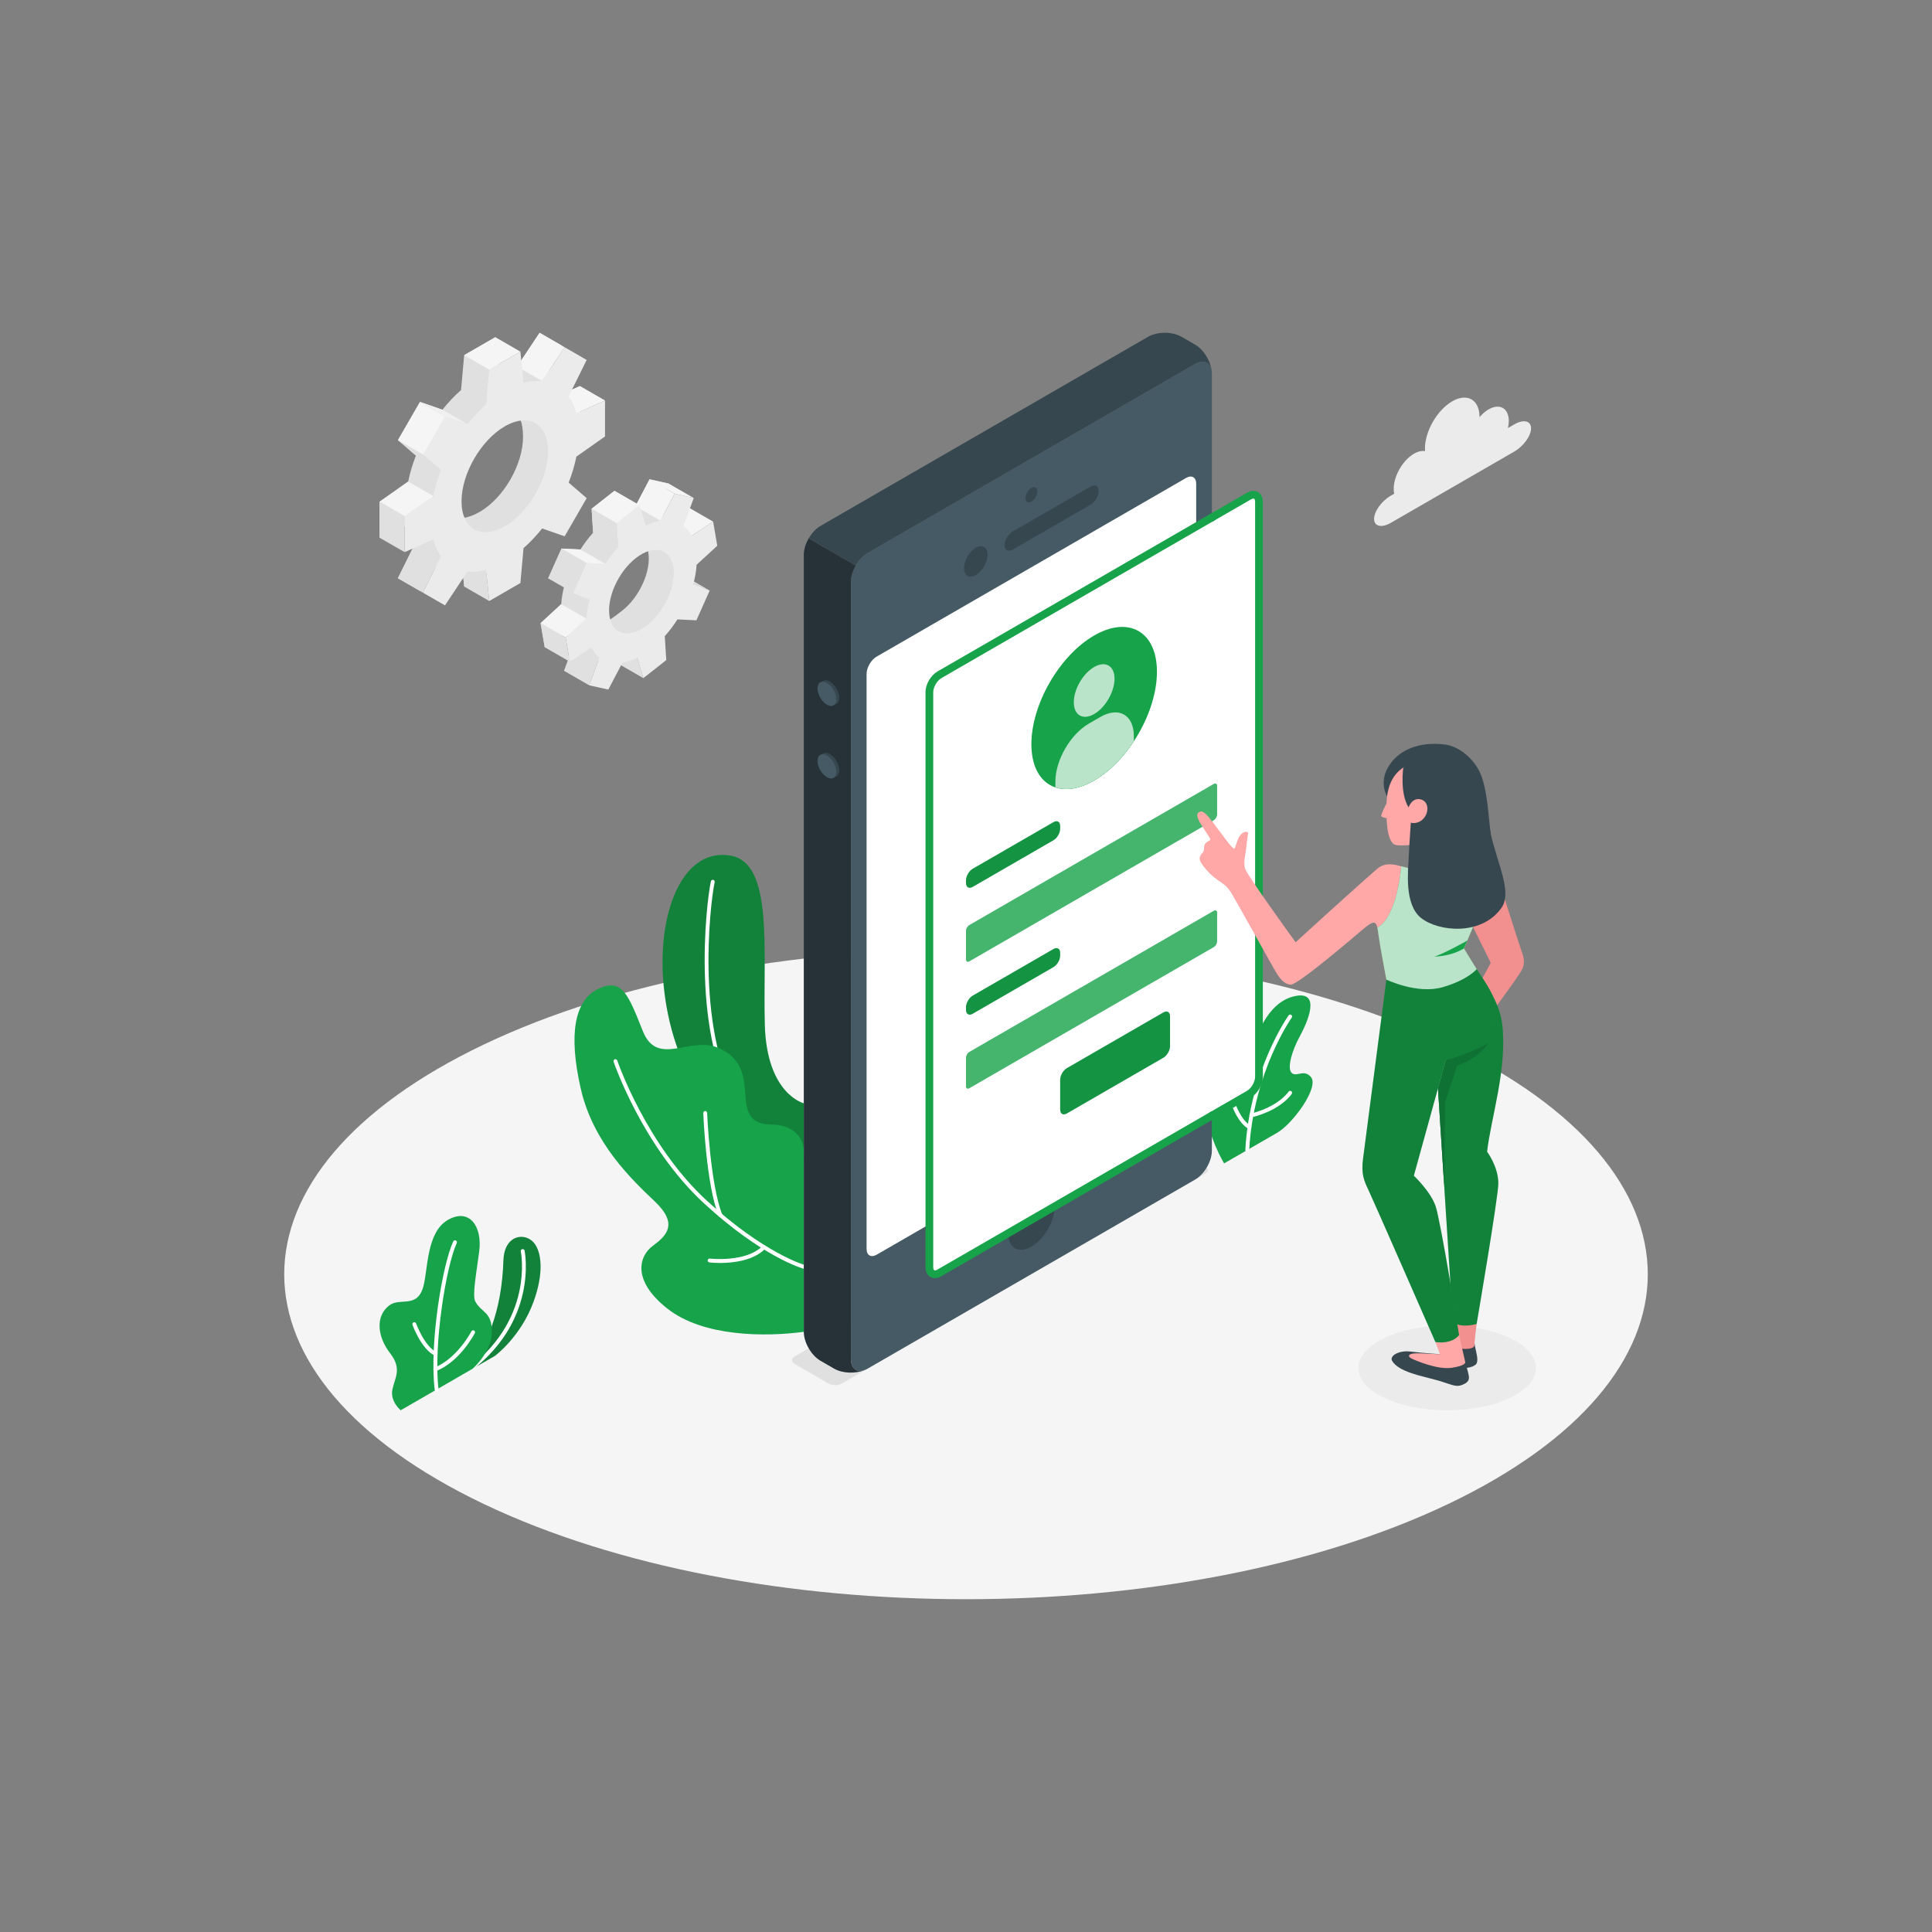 <?xml version="1.0" encoding="utf-8"?>
<!-- Generator: Adobe Illustrator 27.5.0, SVG Export Plug-In . SVG Version: 6.00 Build 0)  -->
<svg version="1.1" xmlns="http://www.w3.org/2000/svg" xmlns:xlink="http://www.w3.org/1999/xlink" x="0px" y="0px"
	 viewBox="0 0 500 500" style="enable-background:new 0 0 500 500;" xml:space="preserve">
<rect x="0" y="0" width="500" height="500" fill="#808080" stroke="none"/>
<g id="Floor">
	<path id="XMLID_413_" style="fill:#F5F5F5;" d="M125.235,389.243c68.906,32.842,180.625,32.843,249.531,0.001
		c68.906-32.843,68.906-86.09,0-118.932c-68.906-32.842-180.626-32.842-249.532-0.001
		C56.328,303.153,56.328,356.401,125.235,389.243z"/>
</g>
<g id="Shadow">
	<path id="XMLID_418_" style="fill:#EBEBEB;" d="M358.282,361.766c8.974,4.277,23.522,4.277,32.496,0
		c8.974-4.276,8.974-11.211,0-15.488c-8.974-4.276-23.522-4.276-32.496,0C349.309,350.555,349.309,357.489,358.282,361.766z"/>
</g>
<g id="Plants">
	<g>
		<g id="XMLID_292_">
			<g id="XMLID_378_">
				<g>
					<path id="XMLID_372_" style="fill:#16a34a;" d="M119.954,355.593l8.124-4.69c0,0,6.702-4.926,10.021-14.071
						c2.511-6.92,2.165-12.185,0.364-14.823c-2.215-3.247-7.946-2.68-8.174,4.166C129.841,339.654,125.908,348.98,119.954,355.593z"
						/>
					<path id="XMLID_1_" style="opacity:0.2;" d="M119.954,355.593l8.124-4.69c0,0,6.702-4.926,10.021-14.071
						c2.511-6.92,2.165-12.185,0.364-14.823c-2.215-3.247-7.946-2.68-8.174,4.166C129.841,339.654,125.908,348.98,119.954,355.593z"
						/>
				</g>
				<path style="fill:#FFFFFF;" d="M119.955,356.093c-0.159,0-0.314-0.075-0.412-0.216c-0.157-0.227-0.101-0.538,0.126-0.695
					c18.797-13.007,15.156-31.128,15.117-31.31c-0.058-0.27,0.114-0.536,0.383-0.594c0.272-0.06,0.536,0.113,0.594,0.383
					c0.041,0.188,3.839,18.943-15.525,32.343C120.152,356.065,120.053,356.093,119.955,356.093z"/>
			</g>
			<g id="XMLID_379_">
				<path id="XMLID_364_" style="fill:#16a34a;" d="M103.706,364.974c0,0-2.828-2.303-2.144-5.42
					c0.685-3.118,2.509-5.359-0.627-9.381c-3.136-4.023-3.946-9.381-0.258-12.287c2.851-2.247,7.3,0.938,8.907-5.016
					c1.172-4.34,0.772-13.949,6.309-17.146c5.536-3.196,8.974,1.616,8.124,8.134c-0.76,5.831-1.831,11.445-1.005,12.974
					c1.615,2.988,4.391,2.587,4.265,8.065c-0.118,5.101-4.94,9.322-4.94,9.322L103.706,364.974z"/>
				<path style="fill:#FFFFFF;" d="M112.998,360.108c-0.25,0-0.465-0.186-0.496-0.44c-1.431-11.849,1.979-32.307,4.8-38.388
					c0.116-0.251,0.411-0.362,0.664-0.243c0.251,0.116,0.359,0.413,0.243,0.663c-2.771,5.976-6.083,26.522-4.714,37.849
					c0.033,0.273-0.163,0.522-0.437,0.556C113.038,360.107,113.018,360.108,112.998,360.108z"/>
				<path style="fill:#FFFFFF;" d="M112.727,350.884c-0.074,0-0.148-0.017-0.219-0.051c-3.47-1.696-5.669-7.722-5.761-7.978
					c-0.093-0.26,0.042-0.546,0.301-0.64c0.26-0.093,0.546,0.041,0.64,0.302c0.021,0.059,2.154,5.898,5.259,7.417
					c0.248,0.121,0.351,0.421,0.229,0.669C113.09,350.781,112.913,350.884,112.727,350.884z"/>
				<path style="fill:#FFFFFF;" d="M112.671,354.877c-0.198,0-0.386-0.119-0.464-0.315c-0.102-0.256,0.022-0.547,0.278-0.649
					c5.839-2.34,9.479-9.298,9.515-9.368c0.127-0.245,0.428-0.343,0.673-0.215c0.246,0.126,0.342,0.428,0.215,0.674
					c-0.154,0.299-3.85,7.36-10.032,9.837C112.796,354.865,112.733,354.877,112.671,354.877z"/>
			</g>
		</g>
		<g>
			<g id="XMLID_366_">
				<path id="XMLID_374_" style="fill:#16a34a;" d="M316.802,301.083c0,0-4.373-7.072-4.795-14.772
					c-0.422-7.699,1.268-10.895,3.586-11.813c2.318-0.917,2.494,1.908,3.691,3.583c1.198,1.675,3.62,0.716,4.515-4.491
					c0.895-5.206,4.178-14.03,10.969-15.714c7.501-1.858,3.478,6.94,1.595,10.373c-1.884,3.433-3.352,8.108-2.109,9.381
					c1.241,1.273,3.166-1.079,5.013,1.102c2.229,2.632-4.7,12.095-8.677,14.391L316.802,301.083z"/>
				<path style="fill:#FFFFFF;" d="M322.792,298.105c-0.009,0-0.018,0-0.026-0.001c-0.276-0.015-0.487-0.25-0.473-0.525
					c1.101-20.477,11.094-34.658,11.195-34.799c0.161-0.226,0.474-0.276,0.697-0.115c0.225,0.16,0.276,0.473,0.115,0.697
					c-0.099,0.139-9.925,14.098-11.01,34.27C323.277,297.898,323.057,298.105,322.792,298.105z"/>
				<path style="fill:#FFFFFF;" d="M323.363,292.202c-0.082,0-0.165-0.02-0.242-0.063c-2.801-1.55-4.352-6.148-4.416-6.344
					c-0.087-0.262,0.055-0.545,0.317-0.632c0.261-0.09,0.546,0.056,0.632,0.317c0.015,0.044,1.493,4.424,3.951,5.783
					c0.241,0.134,0.329,0.438,0.195,0.68C323.71,292.109,323.539,292.202,323.363,292.202z"/>
				<path style="fill:#FFFFFF;" d="M323.853,289.171c-0.224,0-0.428-0.15-0.484-0.377c-0.068-0.269,0.094-0.54,0.361-0.607
					c7.218-1.825,9.718-5.608,9.742-5.646c0.149-0.232,0.459-0.299,0.69-0.152c0.232,0.148,0.302,0.456,0.153,0.688
					c-0.106,0.169-2.704,4.148-10.34,6.078C323.935,289.166,323.894,289.171,323.853,289.171z"/>
			</g>
			<g>
				<g>
					<path id="XMLID_363_" style="fill:#16a34a;" d="M208.022,285.535c0,0-9.589-2.338-10.088-20.293
						c-0.539-19.381,2.35-41.991-8.96-43.83c-11.309-1.839-17.655,12.028-17.51,28.143c0.127,14.149,5.825,44.849,36.557,50.866
						L208.022,285.535z"/>
					<path id="XMLID_3_" style="opacity:0.2;" d="M208.022,285.535c0,0-9.589-2.338-10.088-20.293
						c-0.539-19.381,2.35-41.991-8.96-43.83c-11.309-1.839-17.655,12.028-17.51,28.143c0.127,14.149,5.825,44.849,36.557,50.866
						L208.022,285.535z"/>
				</g>
				<path style="fill:#FFFFFF;" d="M208.021,298.575c-0.03,0-0.06-0.003-0.09-0.008c-6.915-1.26-12.543-5.064-16.729-11.307
					c-12.424-18.534-8.51-53.13-7.225-59.173c0.058-0.271,0.322-0.441,0.593-0.385c0.27,0.058,0.442,0.323,0.385,0.593
					c-1.271,5.976-5.153,40.165,7.077,58.409c4.029,6.01,9.438,9.67,16.077,10.879c0.272,0.05,0.452,0.311,0.402,0.582
					C208.469,298.406,208.258,298.575,208.021,298.575z"/>
				<g id="XMLID_380_">
					<path id="XMLID_361_" style="fill:#16a34a;" d="M208.022,344.67c-9.915,1.344-26.019,1.32-35.295-5.996
						c-9.276-7.316-7.347-13.622-3.778-16.252c3.568-2.631,6.667-5.637,0.529-11.474c-6.139-5.837-16.006-15.217-19.196-29.289
						c-3.191-14.071-1.62-22.865,4.659-25.798c6.093-2.845,7.698,1.675,11.427,10.996c3.729,9.322,12.122,1.33,19.298,4.24
						c7.175,2.909,6.894,8.67,7.346,13.622c0.453,4.951,2.822,6.32,6.885,6.32c4.063,0,8.123,2.345,8.124,7.035L208.022,344.67z"/>
					<path style="fill:#FFFFFF;" d="M208.022,328.333c-0.044,0-0.09-0.006-0.135-0.018c-0.429-0.12-10.683-3.105-25.606-16.814
						c-15.898-14.604-23.404-36.499-23.478-36.718c-0.088-0.262,0.052-0.546,0.314-0.634c0.262-0.086,0.545,0.053,0.633,0.313
						c0.073,0.218,7.503,21.876,23.207,36.302c14.724,13.525,25.097,16.558,25.2,16.587c0.266,0.075,0.42,0.35,0.346,0.617
						C208.441,328.189,208.241,328.333,208.022,328.333z"/>
					<path style="fill:#FFFFFF;" d="M186.434,314.992c-0.2,0-0.389-0.121-0.466-0.318c-3.209-8.247-3.936-25.876-3.965-26.622
						c-0.011-0.275,0.204-0.508,0.48-0.52c0.256,0.003,0.508,0.204,0.519,0.48c0.007,0.181,0.75,18.208,3.898,26.298
						c0.1,0.258-0.027,0.548-0.285,0.648C186.555,314.981,186.494,314.992,186.434,314.992z"/>
					<path style="fill:#FFFFFF;" d="M186.35,326.853c-1.554,0-2.629-0.122-2.759-0.138c-0.274-0.032-0.47-0.281-0.438-0.556
						c0.033-0.273,0.279-0.477,0.556-0.437c0.093,0.009,9.397,1.061,13.67-3.297c0.192-0.199,0.51-0.199,0.707-0.008
						c0.197,0.193,0.2,0.511,0.007,0.707C194.966,326.315,189.608,326.853,186.35,326.853z"/>
				</g>
			</g>
		</g>
	</g>
</g>
<g id="Gear">
	<g id="XMLID_272_">
		<g id="XMLID_561_">
			<path id="XMLID_562_" style="fill:#E0E0E0;" d="M179.148,137.494l-1.074-6.235l-5.564,3.661
				c-0.557-1.066-1.273-1.922-2.115-2.568l2.662-7.201l-4.956-1.108l-3.662,6.978c-1.213,0.187-2.494,0.596-3.814,1.242
				l-1.585-5.259l-5.936,4.667l0.389,6.2c-1.202,1.337-2.301,2.799-3.282,4.337l-4.905-0.242l-3.439,7.708l4.212,1.796
				c-0.445,1.658-0.731,3.303-0.832,4.885l-5.347,4.917l1.074,6.235l5.563-3.661c0.557,1.066,1.273,1.922,2.116,2.568l-2.663,7.201
				l4.957,1.108l5.238-5.107c1.214-0.186,0.918-2.466,2.238-3.112l1.584,5.259l5.937-4.667l-0.153-2.439
				c1.201-1.336,5.738-4.286,6.719-5.824l1.232-2.032l3.439-7.708l-1.602-2.902l-1.778-3.779L179.148,137.494z M161.016,158.044
				c-4.554,3.58-5.941,4.361-6.765-0.422s1.84-12.077,6.395-15.657c4.554-3.581,6.302-3.848,7.125,0.935
				S165.57,154.463,161.016,158.044z"/>
			<polygon id="XMLID_271_" style="fill:#F5F5F5;" points="168.102,124.043 174.586,127.782 170.925,134.76 164.439,131.02 			"/>
			<polygon id="XMLID_144_" style="fill:#F5F5F5;" points="184.56,134.999 178.997,138.66 172.511,134.92 178.075,131.259 			"/>
			<polygon id="XMLID_143_" style="fill:#E0E0E0;" points="183.666,152.833 179.455,151.036 172.97,147.296 177.181,149.093 			"/>
			<polygon id="XMLID_621_" style="fill:#E0E0E0;" points="145.99,173.615 152.476,177.355 155.138,170.154 148.653,166.414 			"/>
			<polygon id="XMLID_142_" style="fill:#E0E0E0;" points="166.494,175.503 160.008,171.763 158.424,166.504 164.909,170.244 			"/>
			<path id="XMLID_516_" style="fill:#EBEBEB;" d="M185.633,141.234l-1.074-6.235l-5.563,3.661
				c-0.557-1.066-1.274-1.922-2.116-2.568l2.663-7.201l-4.957-1.108l-3.662,6.978c-1.213,0.187-2.495,0.596-3.815,1.242
				l-1.585-5.259l-5.936,4.667l0.389,6.2c-1.201,1.336-2.301,2.799-3.282,4.337l-4.905-0.242l-3.439,7.708l4.212,1.796
				c-0.445,1.658-0.73,3.303-0.832,4.886l-5.347,4.917l1.074,6.235l5.563-3.661c0.557,1.065,1.273,1.922,2.115,2.568l-2.662,7.201
				l4.957,1.108l3.662-6.978c1.213-0.186,2.494-0.596,3.814-1.242l1.585,5.259l5.936-4.667l-0.389-6.2
				c1.202-1.336,2.301-2.799,3.282-4.337l4.905,0.242l3.438-7.708l-4.212-1.796c0.445-1.658,0.731-3.303,0.831-4.885
				L185.633,141.234z M167.501,161.784c-4.554,3.581-8.914,2.605-9.738-2.178s2.201-11.564,6.755-15.144
				c4.554-3.581,8.913-2.606,9.737,2.177C175.079,151.423,172.055,158.203,167.501,161.784z"/>
			<polygon id="XMLID_603_" style="fill:#F5F5F5;" points="165.525,130.743 159.04,127.003 153.104,131.67 159.589,135.41 			"/>
			<polygon id="XMLID_614_" style="fill:#E0E0E0;" points="153.104,131.67 153.493,137.87 159.977,141.609 159.589,135.41 			"/>
			<polygon id="XMLID_615_" style="fill:#F5F5F5;" points="156.696,145.947 150.21,142.207 145.306,141.965 151.791,145.705 			"/>
			<polygon id="XMLID_616_" style="fill:#E0E0E0;" points="145.306,141.965 141.867,149.673 148.352,153.413 151.791,145.705 			"/>
			<polygon id="XMLID_617_" style="fill:#F5F5F5;" points="151.732,160.095 145.247,156.355 139.9,161.272 146.385,165.012 			"/>
			<polygon id="XMLID_619_" style="fill:#E0E0E0;" points="147.459,171.247 140.974,167.507 139.9,161.272 146.385,165.012 			"/>
			<polygon id="XMLID_145_" style="fill:#F5F5F5;" points="174.586,127.782 168.102,124.043 173.058,125.151 179.543,128.891 			"/>
		</g>
		<g id="XMLID_558_">
			<path id="XMLID_579_" style="fill:#E0E0E0;" d="M150.093,109.215v-9.313l-7.411,3.341c-0.447-1.72-1.127-3.194-2.002-4.411
				l4.669-9.415l-5.703-3.293l-5.819,8.752c-1.491-0.149-3.108-0.002-4.821,0.472l-0.813-8.089l-8.064,4.656l-0.813,9.027
				c-1.713,1.505-3.33,3.225-4.821,5.095l-5.819-2.032l-5.703,9.877l4.669,4.023c-0.874,2.226-1.555,4.487-2.002,6.723l-7.411,5.217
				v9.312l7.411-3.341c0.447,1.72,1.128,3.194,2.002,4.411l-4.669,9.415l5.703,3.292l5.819-8.751
				c1.491,0.149,3.108,0.001,4.821-0.472l0.813,8.089l8.064-4.656l0.813-9.027c2.403-0.802,4.975-2.662,6.465-4.532l4.174,1.47
				l5.703-9.877l-3.499-3.015c0.874-2.226,0.967-5.785,0.831-7.73L150.093,109.215z M124.162,132.465
				c-6.187,3.572-10.033,1.038-10.033-6.106c0-7.144,5.113-15.896,11.3-19.468c6.187-3.572,9.935-0.974,9.935,6.17
				C135.365,120.206,130.349,128.893,124.162,132.465z"/>
			<polygon id="XMLID_582_" style="fill:#F5F5F5;" points="146.132,89.865 139.646,86.125 133.828,94.877 140.313,98.616 			"/>
			<polygon id="XMLID_581_" style="fill:#F5F5F5;" points="156.578,103.642 150.093,99.902 142.682,103.243 149.167,106.983 			"/>
			<polygon id="XMLID_580_" style="fill:#E0E0E0;" points="126.615,155.54 120.13,151.8 119.317,143.711 125.803,147.451 			"/>
			<polygon id="XMLID_576_" style="fill:#E0E0E0;" points="102.975,149.642 109.46,153.382 114.129,143.967 107.644,140.227 			"/>
			<path id="XMLID_524_" style="fill:#EBEBEB;" d="M156.578,112.955v-9.313l-7.411,3.341c-0.447-1.72-1.128-3.194-2.002-4.411
				l4.669-9.415l-5.703-3.293l-5.819,8.752c-1.49-0.149-3.107-0.002-4.82,0.472l-0.813-8.088l-8.064,4.656l-0.813,9.027
				c-1.713,1.505-3.33,3.225-4.821,5.095l-5.819-2.032l-5.703,9.878l4.669,4.023c-0.874,2.226-1.555,4.486-2.002,6.722l-7.411,5.217
				v9.312l7.411-3.341c0.447,1.72,1.128,3.194,2.002,4.411l-4.669,9.415l5.703,3.292l5.819-8.751
				c1.491,0.148,3.108,0.001,4.821-0.472l0.813,8.089l8.064-4.656l0.813-9.027c1.713-1.504,3.33-3.225,4.82-5.094l5.819,2.032
				l5.703-9.877l-4.669-4.023c0.874-2.226,1.555-4.486,2.002-6.722L156.578,112.955z M130.647,136.205
				c-6.187,3.572-11.203,0.676-11.203-6.468c0-7.144,5.016-15.832,11.203-19.404c6.187-3.572,11.203-0.676,11.203,6.468
				C141.85,123.946,136.834,132.633,130.647,136.205z"/>
			<polygon id="XMLID_559_" style="fill:#F0F0F0;" points="114.497,106.037 120.982,109.777 115.163,107.745 108.678,104.005 			"/>
			
				<rect id="XMLID_563_" x="103.366" y="107.07" transform="matrix(0.5 -0.866 0.866 0.5 -41.416 149.929)" style="fill:#F5F5F5;" width="11.405" height="7.486"/>
			<polygon id="XMLID_564_" style="fill:#E0E0E0;" points="102.975,113.882 109.46,117.622 114.129,121.646 107.644,117.905 			"/>
			<polygon id="XMLID_574_" style="fill:#F5F5F5;" points="105.643,124.628 112.128,128.368 104.717,133.585 98.231,129.845 			"/>
			<polygon id="XMLID_575_" style="fill:#E0E0E0;" points="98.231,129.845 104.717,133.585 104.717,142.896 98.231,139.157 			"/>
			<polygon id="XMLID_602_" style="fill:#F5F5F5;" points="134.68,90.999 128.194,87.259 120.13,91.915 126.615,95.655 			"/>
		</g>
	</g>
</g>
<g id="Device">
	<g>
		<path id="XMLID_362_" style="fill:#E0E0E0;" d="M217.878,358.052l94.025-54.285c0.956-0.553,0.957-1.448,0.001-2.002l-8.698-5.032
			c-0.956-0.554-2.507-0.555-3.464-0.002l-94.05,54.285c-0.957,0.553-0.957,1.448,0,2l8.722,5.036
			C215.371,358.603,216.922,358.603,217.878,358.052z"/>
		<path id="XMLID_55_" style="fill:#455A64;" d="M309.304,94.196l-84.767,48.94c-2.391,1.381-4.33,4.739-4.33,7.5v201.07
			c0,2.762,1.939,3.881,4.33,2.5l84.768-48.939c2.392-1.381,4.33-4.739,4.33-7.5l-0.001-201.07
			C313.634,93.935,311.695,92.815,309.304,94.196z"/>
		<path id="XMLID_54_" style="fill:#37474F;" d="M224.537,143.136l84.767-48.94c2.139-1.234,3.91-0.466,4.263,1.684
			c-0.325-2.577-2.102-5.436-4.263-6.684l-3.525-2.036c-2.392-1.381-6.27-1.381-8.661,0l-84.766,48.94
			c-1.196,0.69-2.278,1.875-3.062,3.232l12.186,7.035C222.259,145.011,223.342,143.827,224.537,143.136z"/>
		<path id="XMLID_53_" style="fill:#263238;" d="M208.022,344.67c0,2.762,1.938,6.12,4.33,7.5l3.526,2.036
			c2.162,1.248,5.529,1.356,7.924,0.348c-2.04,0.774-3.595-0.376-3.595-2.848v-201.07c0-1.381,0.485-2.911,1.269-4.268
			l-12.186-7.035c-0.784,1.357-1.268,2.887-1.268,4.268L208.022,344.67z"/>
		<path id="XMLID_52_" style="fill:#FFFFFF;" d="M226.868,169.934l80.106-46.249c1.436-0.829,2.599-0.157,2.599,1.5l0.001,148.785
			c0,1.657-1.164,3.672-2.599,4.5l-80.106,46.25c-1.435,0.828-2.598,0.156-2.598-1.5l-0.001-148.785
			C224.269,172.777,225.433,170.762,226.868,169.934z"/>
		<path id="XMLID_51_" style="fill:#37474F;" d="M266.921,126.294c-0.841,0.486-1.523,1.667-1.523,2.638
			c0,0.972,0.683,1.365,1.523,0.879c0.842-0.485,1.523-1.666,1.523-2.638C268.444,126.202,267.763,125.808,266.921,126.294z"/>
		<path id="XMLID_50_" style="fill:#37474F;" d="M266.923,308.738c-3.322,1.918-6.015,6.582-6.015,10.418
			c0,3.835,2.692,5.39,6.015,3.472c3.321-1.917,6.014-6.581,6.014-10.417C272.936,308.376,270.244,306.821,266.923,308.738z"/>
		<g id="XMLID_47_">
			<path id="XMLID_49_" style="fill:#37474F;" d="M252.533,141.771c-1.682,0.972-3.046,3.334-3.046,5.277
				c0,1.943,1.364,2.73,3.047,1.759c1.683-0.971,3.046-3.333,3.046-5.276C255.58,141.587,254.216,140.8,252.533,141.771z"/>
			<path id="XMLID_48_" style="fill:#37474F;" d="M259.982,141.112c0,1.295,0.97,1.786,2.165,1.095l20.043-11.571
				c1.195-0.69,2.165-2.3,2.165-3.595c-0.001-1.295-0.97-1.786-2.166-1.095l-20.042,11.571
				C260.952,138.208,259.982,139.817,259.982,141.112z"/>
		</g>
		<path id="XMLID_46_" style="fill:#37474F;" d="M214.763,176.372c1.346,0.777,2.437,2.667,2.437,4.222
			c0,1.554-1.091,2.184-2.437,1.407c-1.346-0.777-2.438-2.667-2.438-4.221S213.417,175.595,214.763,176.372z"/>
		<path id="XMLID_45_" style="fill:#37474F;" d="M214.763,195.148c1.346,0.777,2.437,2.667,2.437,4.222s-1.091,2.184-2.437,1.407
			c-1.346-0.777-2.438-2.667-2.438-4.222C212.326,195.001,213.417,194.372,214.763,195.148z"/>
		<path id="XMLID_267_" style="fill:#455A64;" d="M214.01,176.749c1.346,0.777,2.438,2.667,2.438,4.221s-1.091,2.185-2.438,1.407
			c-1.346-0.777-2.437-2.667-2.437-4.221C211.573,176.601,212.665,175.971,214.01,176.749z"/>
		<path id="XMLID_44_" style="fill:#455A64;" d="M214.01,195.525c1.346,0.777,2.438,2.667,2.438,4.222
			c0,1.554-1.091,2.184-2.438,1.407c-1.346-0.777-2.437-2.667-2.437-4.222S212.665,194.748,214.01,195.525z"/>
		<g id="XMLID_294_">
			<path id="XMLID_43_" style="fill:#FFFFFF;stroke:#16a34a;stroke-miterlimit:10;" d="M325.821,129.889
				c0-1.657-1.163-2.328-2.599-1.5l-9.588,5.536l-70.518,40.714c-1.435,0.829-2.598,2.843-2.598,4.5l0.001,148.785
				c0,1.657,1.163,2.328,2.598,1.5l70.543-40.729l9.563-5.521c1.435-0.829,2.599-2.844,2.599-4.5L325.821,129.889z"/>
			<path style="fill:#16a34a;stroke:#16a34a;stroke-miterlimit:10;" d="M241.956,330.279c-0.333,0-0.646-0.08-0.926-0.241
				c-0.652-0.377-1.011-1.128-1.011-2.115l-0.001-148.785c0-1.844,1.251-4.011,2.848-4.933l70.518-40.714l0.5,0.866l-70.518,40.714
				c-1.273,0.735-2.348,2.597-2.348,4.067l0.001,148.785c0,0.606,0.186,1.061,0.511,1.249c0.325,0.188,0.812,0.12,1.337-0.182
				l70.543-40.729l0.5,0.865l-70.543,40.728C242.879,330.138,242.399,330.279,241.956,330.279z"/>
			<path style="fill:#16a34a;stroke:#16a34a;stroke-miterlimit:10;" d="M313.91,289.127l-0.5-0.865l9.563-5.52
				c1.273-0.736,2.349-2.599,2.349-4.067l-0.001-148.785c0-0.606-0.186-1.061-0.511-1.249c-0.323-0.187-0.811-0.122-1.338,0.182
				l-9.588,5.536l-0.5-0.866l9.588-5.536c0.854-0.493,1.685-0.559,2.338-0.182c0.651,0.377,1.011,1.127,1.011,2.115l0.001,148.785
				c0,1.843-1.251,4.01-2.849,4.933L313.91,289.127z"/>
		</g>
		<g>
			<path id="XMLID_42_" style="fill:#16a34a;" d="M283.17,164.464c8.974-5.181,16.248-0.981,16.248,9.381
				s-7.274,22.961-16.248,28.143c-8.974,5.181-16.248,0.981-16.248-9.381C266.922,182.245,274.196,169.645,283.17,164.464z"/>
			<path id="XMLID_41_" style="fill:#16a34a;" d="M283.17,172.619c2.911-1.681,5.271-0.318,5.271,3.043
				c0,3.362-2.36,7.45-5.271,9.13c-2.911,1.681-5.272,0.318-5.272-3.044C277.898,178.387,280.259,174.3,283.17,172.619z"/>
		</g>
		<path id="XMLID_274_" style="fill:#16a34a;" d="M293.444,190.544c0-5.523-3.878-7.762-8.66-5l-2.99,1.726
			c-4.782,2.761-8.66,9.477-8.66,15v1.486c2.765,0.918,6.245,0.421,10.036-1.769c3.898-2.251,7.475-5.904,10.274-10.163V190.544z"/>
		<g>
			<path id="XMLID_5_" style="opacity:0.7;fill:#FFFFFF;" d="M283.17,172.619c2.911-1.681,5.271-0.318,5.271,3.043
				c0,3.362-2.36,7.45-5.271,9.13c-2.911,1.681-5.272,0.318-5.272-3.044C277.898,178.387,280.259,174.3,283.17,172.619z"/>
			<path id="XMLID_4_" style="opacity:0.7;fill:#FFFFFF;" d="M293.444,190.544c0-5.523-3.878-7.762-8.66-5l-2.99,1.726
				c-4.782,2.761-8.66,9.477-8.66,15v1.486c2.765,0.918,6.245,0.421,10.036-1.769c3.898-2.251,7.475-5.904,10.274-10.163V190.544z"
				/>
		</g>
		<g>
			<path id="XMLID_482_" style="fill:#16a34a;" d="M251.731,224.839l20.908-12.071c0.957-0.552,1.733-0.104,1.733,1v0.69
				c0,1.105-0.775,2.448-1.733,3l-20.908,12.071c-0.956,0.553-1.732,0.105-1.732-1v-0.69
				C249.999,226.734,250.775,225.391,251.731,224.839z"/>
			<path id="XMLID_7_" style="opacity:0.1;" d="M251.731,224.839l20.908-12.071c0.957-0.552,1.733-0.104,1.733,1v0.69
				c0,1.105-0.775,2.448-1.733,3l-20.908,12.071c-0.956,0.553-1.732,0.105-1.732-1v-0.69
				C249.999,226.734,250.775,225.391,251.731,224.839z"/>
		</g>
		<g>
			<path id="XMLID_483_" style="fill:#16a34a;" d="M250.866,239.41l63.26-36.523c0.478-0.276,0.866-0.053,0.866,0.5v7.381
				c0,0.552-0.388,1.224-0.866,1.5l-63.26,36.523c-0.478,0.276-0.866,0.052-0.866-0.5v-7.381
				C250,240.358,250.388,239.686,250.866,239.41z"/>
			<path id="XMLID_10_" style="opacity:0.2;fill:#FFFFFF;" d="M250.866,239.41l63.26-36.523c0.478-0.276,0.866-0.053,0.866,0.5
				v7.381c0,0.552-0.388,1.224-0.866,1.5l-63.26,36.523c-0.478,0.276-0.866,0.052-0.866-0.5v-7.381
				C250,240.358,250.388,239.686,250.866,239.41z"/>
		</g>
		<g>
			<path id="XMLID_512_" style="fill:#16a34a;" d="M251.731,257.672l20.908-12.071c0.957-0.552,1.733-0.105,1.733,1v0.69
				c0,1.104-0.775,2.448-1.733,3l-20.908,12.071c-0.956,0.553-1.732,0.104-1.732-1v-0.69
				C249.999,259.567,250.775,258.225,251.731,257.672z"/>
			<path id="XMLID_8_" style="opacity:0.1;" d="M251.731,257.672l20.908-12.071c0.957-0.552,1.733-0.105,1.733,1v0.69
				c0,1.104-0.775,2.448-1.733,3l-20.908,12.071c-0.956,0.553-1.732,0.104-1.732-1v-0.69
				C249.999,259.567,250.775,258.225,251.731,257.672z"/>
		</g>
		<g>
			<path id="XMLID_511_" style="fill:#16a34a;" d="M250.866,272.243l63.26-36.523c0.478-0.276,0.866-0.052,0.866,0.5v7.381
				c0,0.552-0.388,1.224-0.866,1.5l-63.26,36.523c-0.478,0.276-0.866,0.053-0.866-0.5v-7.381
				C250,273.191,250.388,272.52,250.866,272.243z"/>
			<path id="XMLID_11_" style="opacity:0.2;fill:#FFFFFF;" d="M250.866,272.243l63.26-36.523c0.478-0.276,0.866-0.052,0.866,0.5
				v7.381c0,0.552-0.388,1.224-0.866,1.5l-63.26,36.523c-0.478,0.276-0.866,0.053-0.866-0.5v-7.381
				C250,273.191,250.388,272.52,250.866,272.243z"/>
		</g>
		<g>
			<path id="XMLID_510_" style="fill:#16a34a;" d="M276.104,276.434l24.97-14.416c0.957-0.553,1.732-0.105,1.732,1v7.726
				c0,1.104-0.775,2.448-1.732,3l-24.97,14.417c-0.957,0.552-1.732,0.104-1.732-1v-7.727
				C274.372,278.329,275.147,276.986,276.104,276.434z"/>
			<path id="XMLID_9_" style="opacity:0.1;" d="M276.104,276.434l24.97-14.416c0.957-0.553,1.732-0.105,1.732,1v7.726
				c0,1.104-0.775,2.448-1.732,3l-24.97,14.417c-0.957,0.552-1.732,0.104-1.732-1v-7.727
				C274.372,278.329,275.147,276.986,276.104,276.434z"/>
		</g>
	</g>
</g>
<g id="Character">
	<g>
		<path id="XMLID_276_" style="fill:#FFA8A7;" d="M335.303,243.855c0,0-12.285-16.947-13.034-18.963
			c-0.565-1.52,0.039-3.781,0.179-4.832c0.141-1.05,0.344-3.39,0.518-4.041c0.306-1.136-1.167-0.903-1.993,0.13
			c-0.846,1.058-1.117,3.124-1.538,3.463c-0.42,0.339-3.703-4.429-5.416-6.636c-1.712-2.208-2.783-3.537-3.824-2.719
			c-0.75,0.589-0.191,1.875,1.05,3.754c1.241,1.879,1.792,2.75,1.979,3.153c0.188,0.404-0.834,0.436-1.385,1.284
			c-0.43,0.662-0.029,1.733-0.599,2.244c-0.57,0.511-1.102,1.43-0.477,2.466c0.796,1.319,2.393,3.205,4.229,4.477
			c1.837,1.273,2.581,1.72,3.664,3.452c1.084,1.731,10.872,19.403,11.529,20.463c0.656,1.061,1.933,3.221,3.863,3.282
			c1.932,0.063,17.728-13.539,18.542-14.218c2.603-2.171,3.425-2.49,3.874-0.534c0.141,0.612,0.233,1.309,0.331,2.098
			c0.313,2.476,1.999,11.337,1.999,11.337s7.99,3.872,14.568,1.964c6.579-1.908,8.785-4.657,8.785-4.657l-3.291-5.363
			c0.896-2.215,5.034-11.168,6.333-17.443l-20.6-3.326c-0.423-0.092-1.098-0.262-1.96-0.489c-1.131-0.298-3.975-1.296-6.167,0.61
			C349.375,230.979,335.303,243.855,335.303,243.855"/>
		<path id="XMLID_287_" style="fill:#37474F;" d="M376.144,347.792l-3.693,5.132c0,0,1.711,1.003,5.364,1.142
			c3.305,0.126,4.213-0.959,4.335-1.22c0.558-1.196-0.313-3.355-0.552-5.211L376.144,347.792z"/>
		<path id="XMLID_284_" style="fill:#37474F;" d="M372.658,350.46c0,0-4.475-0.285-7.569-0.675c-3.095-0.391-5.543,1.12-4.815,2.395
			c0.728,1.273,2.43,2.333,5.081,3.225c2.272,0.765,4.995,1.32,7.367,2.03c2.431,0.728,3.987,1.56,5.364,1.087
			c1.535-0.529,2.194-1.143,2.064-2.261c-0.13-1.118-1.243-4.718-1.243-4.718L372.658,350.46z"/>
		<path id="XMLID_288_" style="fill:#F28F8F;" d="M382.149,342.636c0,0-0.56,4.661-0.603,5.662c-0.043,1-4.549,1.321-5.403-0.506
			l-0.14-5.699L382.149,342.636z"/>
		<path id="XMLID_285_" style="fill:#FFA8A7;" d="M377.605,345.504l1.612,7.071c0,0,0.152,0.862-3.532,1.411
			c-3.683,0.55-9.459-1.927-10.442-2.43c-0.983-0.504-1.101-1.505,2.517-1.305c3.617,0.201,4.898,0.208,4.898,0.208l-1.174-3.135
			L377.605,345.504z"/>
		<path id="XMLID_282_" style="fill:#F28F8F;" d="M385.19,228.017l2.546-0.703c0,0,5.335,16.866,5.925,18.491
			c0.59,1.624,1.255,3.357,0.108,5.367c-1.367,2.393-8.578,12.023-8.578,12.023l-4.577-4.48l5.192-9.514l-4.593-9.306
			L385.19,228.017z"/>
		<path id="XMLID_280_" style="fill:#37474F;" d="M358.973,206.093c0,0-2.042-3.268,0.108-7.27c2.534-4.715,8.2-7.016,14.943-6.133
			c3.115,0.408,6.792,2.965,8.809,6.87c2.216,4.288,2.423,12.932,2.973,16.2L358.973,206.093z"/>
		<path id="XMLID_14181_" style="fill:#FFA8A7;" d="M358.819,207.939c0,0-1.602,3.05-1.324,3.328
			c0.277,0.277,1.346,0.502,1.346,0.502L358.819,207.939z"/>
		<path id="XMLID_270_" style="fill:#FFA8A7;" d="M363.681,198.295c-1.742,1.136-4.741,3.212-4.873,10.066
			c-0.135,7.036,0.859,9.304,1.899,10.12c0.702,0.55,4.809,0.271,6.572-0.143c1.764-0.414,6.835-2.919,8.66-6.729
			c2.146-4.481,1.712-11.043-1.482-12.948C369.962,195.98,365.155,197.334,363.681,198.295z"/>
		<g>
			<path id="XMLID_283_" style="fill:#16a34a;" d="M382.148,250.824c3.084,4.799,6.016,9.026,6.641,14.419
				c1.32,11.39-3.013,24.411-3.932,32.833c0,0,2.91,3.783,2.907,8.228c-0.002,3.48-5.615,36.331-5.615,36.331
				s-4.083,1.244-6.146-0.543l-3.858-60.434l2.032-7.357L382.148,250.824z"/>
			<path id="XMLID_12_" style="opacity:0.2;" d="M382.148,250.824c3.084,4.799,6.016,9.026,6.641,14.419
				c1.32,11.39-3.013,24.411-3.932,32.833c0,0,2.91,3.783,2.907,8.228c-0.002,3.48-5.615,36.331-5.615,36.331
				s-4.083,1.244-6.146-0.543l-3.858-60.434l2.032-7.357L382.148,250.824z"/>
		</g>
		<g>
			<path id="XMLID_40_" style="fill:#16a34a;" d="M372.145,281.659l2.032-7.357c0,0,5.634-1.361,11.013-4.368
				c0,0-2.085,3.786-8.056,5.862l-3.11,9.458l-0.268,21.644L372.145,281.659z"/>
			<path id="XMLID_14_" style="opacity:0.3;" d="M372.145,281.659l2.032-7.357c0,0,5.634-1.361,11.013-4.368
				c0,0-2.085,3.786-8.056,5.862l-3.11,9.458l-0.268,21.644L372.145,281.659z"/>
		</g>
		<g>
			<path id="XMLID_281_" style="fill:#16a34a;" d="M382.148,250.824c1.65,2.693,5.594,7.298,4.756,11.723
				c-1.017,5.362-3.901,9.131-12.727,11.755l-8.277,29.976c0,0,4.31,4.033,5.628,7.87c1.316,3.836,6.077,33.356,6.077,33.356
				s-1.472,2.403-6.121,1.821c0,0-16.21-37.024-17.355-39.408c-1.145-2.384-1.887-4.166-1.372-8.049
				c0.516-3.882,6.038-46.352,6.038-46.352L382.148,250.824z"/>
			<path id="XMLID_13_" style="opacity:0.2;" d="M382.148,250.824c1.65,2.693,5.594,7.298,4.756,11.723
				c-1.017,5.362-3.901,9.131-12.727,11.755l-8.277,29.976c0,0,4.31,4.033,5.628,7.87c1.316,3.836,6.077,33.356,6.077,33.356
				s-1.472,2.403-6.121,1.821c0,0-16.21-37.024-17.355-39.408c-1.145-2.384-1.887-4.166-1.372-8.049
				c0.516-3.882,6.038-46.352,6.038-46.352L382.148,250.824z"/>
		</g>
		<g>
			<path id="XMLID_286_" style="fill:#16a34a;" d="M385.19,228.017l-20.6-3.326c-0.422-0.092-1.103-0.263-1.963-0.49l-0.002-0.001
				c0,0-0.878,12.915-6.161,15.88h-0.001c0.125,0.616,0.233,1.309,0.332,2.098c0.313,2.476,1.999,11.337,1.999,11.337
				s7.99,3.872,14.568,1.964c6.579-1.908,8.785-4.657,8.785-4.657l-3.291-5.363C379.754,243.246,383.892,234.292,385.19,228.017z"/>
			<path id="XMLID_15_" style="opacity:0.7;fill:#FFFFFF;" d="M385.19,228.017l-20.6-3.326c-0.422-0.092-1.103-0.263-1.963-0.49
				l-0.002-0.001c0,0-0.878,12.915-6.161,15.88h-0.001c0.125,0.616,0.233,1.309,0.332,2.098c0.313,2.476,1.999,11.337,1.999,11.337
				s7.99,3.872,14.568,1.964c6.579-1.908,8.785-4.657,8.785-4.657l-3.291-5.363C379.754,243.246,383.892,234.292,385.19,228.017z"/>
		</g>
		<path id="XMLID_543_" style="fill:#16a34a;" d="M379.756,243.351c-0.084,0.194-6.622,3.697-8.565,4.233
			c3.063-0.152,5.607-0.872,7.666-2.124L379.756,243.351z"/>
		<path id="XMLID_277_" style="fill:#37474F;" d="M363.167,198.641c0,0-0.96,6.503,1.365,10.317c0,0,0.873-2.588,3.072-2.094
			c2.214,0.498,2.307,3.373,0.77,5.003c-1.538,1.63-3.249,1.041-3.249,1.041s-0.346,4.7-0.531,8.641
			c-0.179,3.797-1.238,12.528,3.196,16.039c4.435,3.511,15.549,4.696,20.758-2.586c2.898-4.051-0.952-11.212-2.742-19.242
			c-1.647-7.383-2.573-18.324-10.407-20.08C367.565,193.925,363.167,198.641,363.167,198.641z"/>
	</g>
</g>
<g id="Cloud">
	<path id="XMLID_295_" style="fill:#EBEBEB;" d="M391.903,109.825l-1.651,0.954c0.132-0.608,0.225-1.211,0.225-1.792
		c0-3.345-2.349-4.701-5.246-3.028c-0.843,0.486-1.627,1.19-2.333,2.005c0-0.008,0.001-0.017,0.001-0.025
		c0-4.503-3.161-6.329-7.061-4.077c-3.9,2.252-7.063,7.728-7.063,12.232c0,0.229,0.014,0.447,0.03,0.662
		c-0.825-0.147-1.81,0.055-2.869,0.667c-2.897,1.673-5.246,5.74-5.246,9.086c0,0.461,0.049,0.879,0.133,1.261l-0.88,0.508
		c-2.392,1.381-4.33,4.075-4.33,6.018c0,1.942,1.939,2.398,4.33,1.018l31.96-18.452c2.392-1.381,4.33-4.075,4.33-6.018
		C396.233,108.9,394.295,108.444,391.903,109.825z"/>
</g>
</svg>
